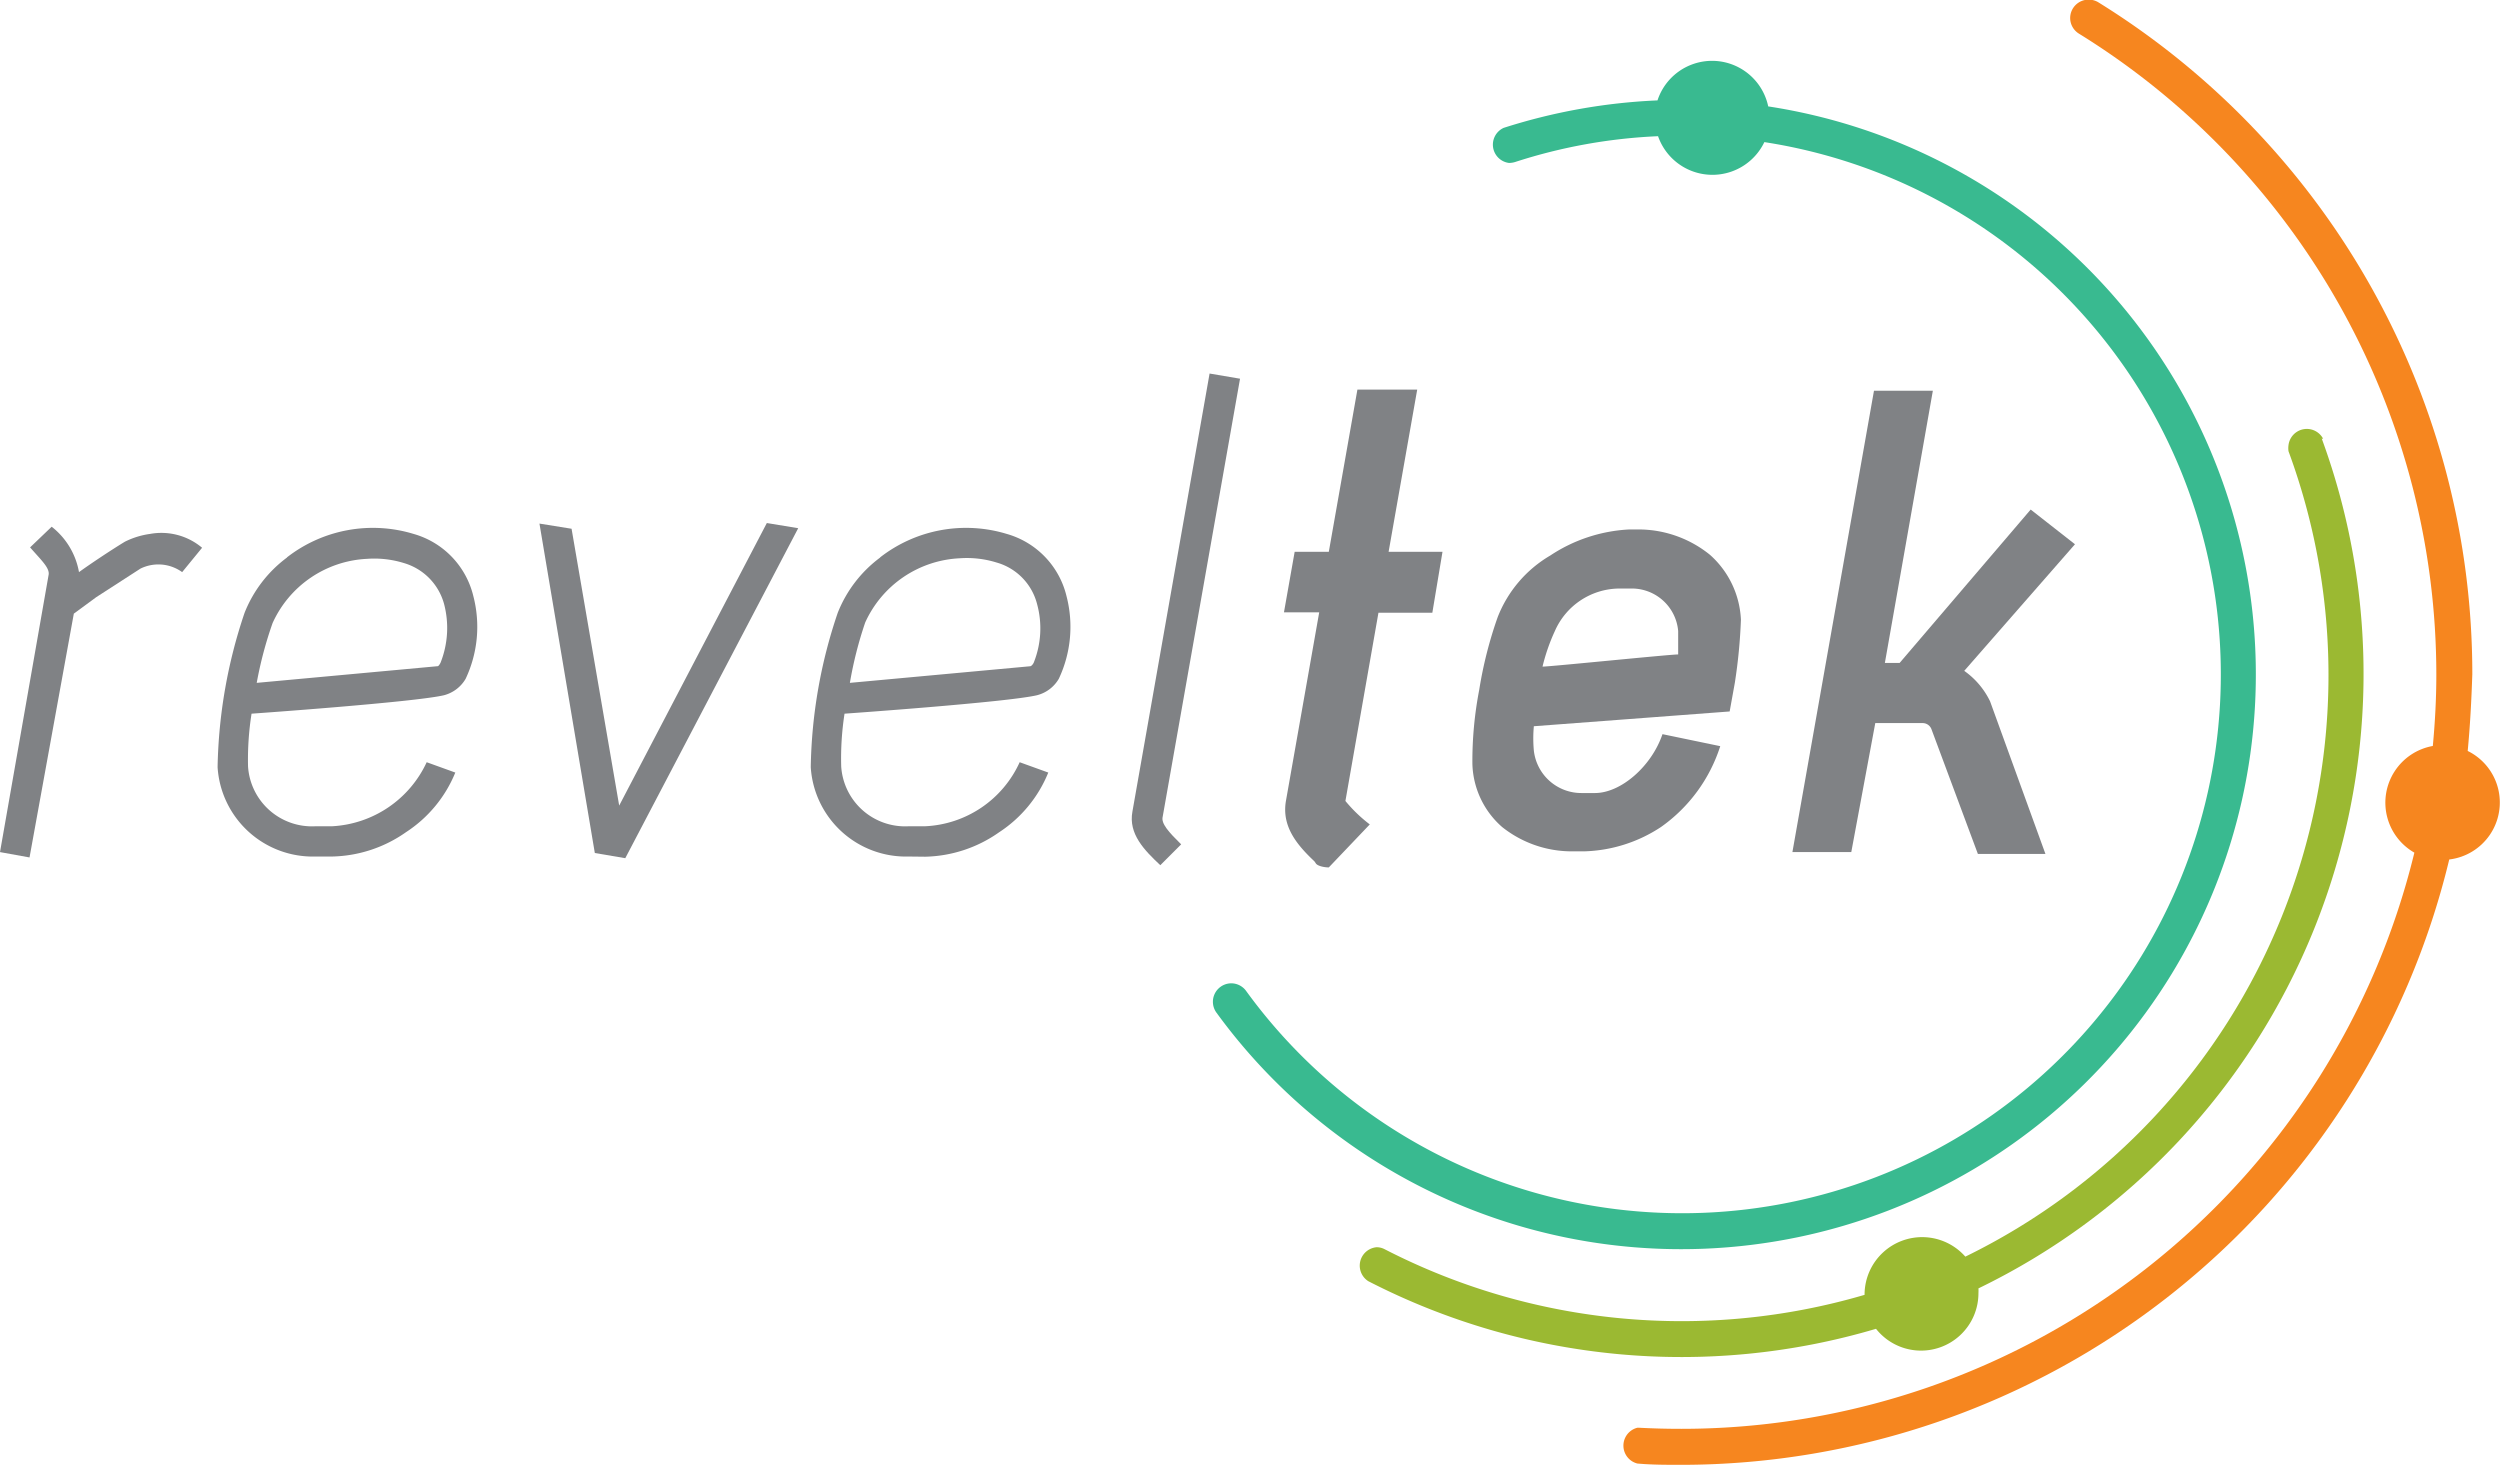 <svg xmlns="http://www.w3.org/2000/svg" viewBox="0 0 135.46 79.37"><defs><style>.cls-1{fill:#808285;}.cls-2{fill:#39ba90;}.cls-2,.cls-3,.cls-4{fill-rule:evenodd;}.cls-3{fill:#9bb932;}.cls-4{fill:#f6861f;}</style></defs><g id="Layer_2" data-name="Layer 2"><g id="B_W_Version_2" data-name="B&amp;W Version 2"><path class="cls-1" d="M1.6,46.46,0,46.17l2.63-15c.09-.38-.38-.8-1-1.51l1.17-1.12A4,4,0,0,1,4.28,31c.65-.47,1.78-1.22,2.49-1.65a4.37,4.37,0,0,1,1.36-.42,3.42,3.42,0,0,1,2.82.75L9.87,31a2.2,2.2,0,0,0-2.26-.19l-2.4,1.55L4,33.25Z"/><path class="cls-1" d="M17.1,46.41a5.17,5.17,0,0,1-5.31-4.84,27.54,27.54,0,0,1,1.46-8.36,6.88,6.88,0,0,1,2.3-3V30.2a7.58,7.58,0,0,1,6.86-1.27,4.63,4.63,0,0,1,3.24,3.38,6.6,6.6,0,0,1-.42,4.47,1.92,1.92,0,0,1-1.17.89c-1.6.38-10.43,1-10.43,1a16,16,0,0,0-.19,2.86,3.47,3.47,0,0,0,3.66,3.24H18a6,6,0,0,0,5.12-3.47l1.55.56A7,7,0,0,1,22,45.09a7.2,7.2,0,0,1-4,1.32ZM13.91,37l9.77-.9c.05,0,.09,0,.19-.19a5.11,5.11,0,0,0,.19-3.19,3.18,3.18,0,0,0-2.17-2.21,5.42,5.42,0,0,0-2-.23v0a5.93,5.93,0,0,0-5.12,3.48A21.09,21.09,0,0,0,13.91,37Z"/><path class="cls-1" d="M32.23,46.22l-3-17.85,1.74.28,2.58,15,8-15.31,1.7.28L33.88,46.5Z"/><path class="cls-1" d="M49.24,46.41a5.17,5.17,0,0,1-5.31-4.84,27.24,27.24,0,0,1,1.46-8.36,6.88,6.88,0,0,1,2.3-3V30.2a7.58,7.58,0,0,1,6.86-1.27,4.63,4.63,0,0,1,3.24,3.38,6.6,6.6,0,0,1-.42,4.47,1.91,1.91,0,0,1-1.18.89c-1.59.38-10.43,1-10.43,1a15.85,15.85,0,0,0-.18,2.86,3.47,3.47,0,0,0,3.66,3.24h.89a5.92,5.92,0,0,0,5.12-3.47l1.55.56a7,7,0,0,1-2.67,3.24,7.2,7.2,0,0,1-4,1.32ZM46.05,37l9.77-.9s.09,0,.19-.19a5,5,0,0,0,.18-3.19A3.15,3.15,0,0,0,54,30.48a5.42,5.42,0,0,0-2-.23v0a5.93,5.93,0,0,0-5.12,3.48A21.09,21.09,0,0,0,46.05,37Z"/><path class="cls-1" d="M62.87,46.88c-.85-.8-1.74-1.69-1.51-2.91l4.18-23.73,1.65.28L63,44.25c-.1.37.33.84,1,1.5Z"/><g id="Symbol"><path class="cls-2" d="M95.84,5.77A31.14,31.14,0,1,1,65.92,54.88a1,1,0,0,1-.2-.6,1,1,0,0,1,1-1,1,1,0,0,1,.79.4A29.19,29.19,0,1,0,95.6,7.7a3.12,3.12,0,0,1-5.76-.32,29.1,29.1,0,0,0-7.75,1.4,1.19,1.19,0,0,1-.32.05,1,1,0,0,1-.3-1.9,31.68,31.68,0,0,1,8.34-1.49,3.11,3.11,0,0,1,6,.33Z"/><path class="cls-3" d="M125.8,23.76h0v0h0a37,37,0,0,1-18.6,46.05,2.09,2.09,0,0,1,0,.25A3.11,3.11,0,0,1,101.65,72a37.08,37.08,0,0,1-27.51-2.58h0a1,1,0,0,1,.45-1.84.93.93,0,0,1,.44.11h0a35.17,35.17,0,0,0,26,2.47v-.07a3.12,3.12,0,0,1,5.46-2A35.06,35.06,0,0,0,124,24.45h0v0a1.2,1.2,0,0,1,0-.33,1,1,0,0,1,1.88-.34Z"/><path class="cls-4" d="M133.71,40.69a3.11,3.11,0,0,1-1,5.88A42.83,42.83,0,0,1,91.1,79.37c-.8,0-1.6,0-2.38-.07h0a1,1,0,0,1,0-1.94h.08q1.13.06,2.28.06A40.88,40.88,0,0,0,130.82,46.2a3.12,3.12,0,0,1,1-5.78c.12-1.27.19-2.56.19-3.87A40.84,40.84,0,0,0,112.64,1.82h0a1,1,0,0,1-.47-.84,1,1,0,0,1,1-1,1,1,0,0,1,.55.16,42.8,42.8,0,0,1,20.24,36.39C133.91,38,133.84,39.32,133.71,40.69Z"/></g><path class="cls-1" d="M77.61,33.2H74.69L72.9,43.4a7.87,7.87,0,0,0,1.32,1.27L72,47c-.28,0-.64-.09-.71-.23l-.07-.1v0c-1-.94-1.78-1.93-1.54-3.29l1.8-10.2H69.57l.58-3.28H72l1.55-8.79h3.24l-1.55,8.79h2.92Z"/><path class="cls-1" d="M85.15,46.13a6.06,6.06,0,0,1-3.76-1.32,4.71,4.71,0,0,1-1.61-3.43,20.36,20.36,0,0,1,.37-4,22.32,22.32,0,0,1,1-3.94A6.69,6.69,0,0,1,84,30.1a8.51,8.51,0,0,1,4.24-1.41h.71a6.16,6.16,0,0,1,3.7,1.37,5,5,0,0,1,1.68,3.52A29.09,29.09,0,0,1,94,37l-.28,1.55-10.61.8a7.23,7.23,0,0,0,0,1.32,2.59,2.59,0,0,0,2.6,2.3h.71c1.41,0,3.07-1.45,3.66-3.19l3.13.65A8.54,8.54,0,0,1,90,44.81a7.93,7.93,0,0,1-4.18,1.32Zm2.51-14.24a3.84,3.84,0,0,0-3.41,2.3,10.34,10.34,0,0,0-.67,1.93c.43,0,6.88-.66,7.35-.66,0-.38,0-.94,0-1.27a2.52,2.52,0,0,0-2.6-2.3Z"/><path class="cls-1" d="M100.31,46.17H97.12l4.42-25h3.19l-2.6,14.75h.8l7.1-8.31,2.4,1.88-6,6.86A4.31,4.31,0,0,1,107.83,38l3,8.27h-3.66l-2.52-6.77a.51.51,0,0,0-.46-.32h-2.58Z"/></g></g></svg>